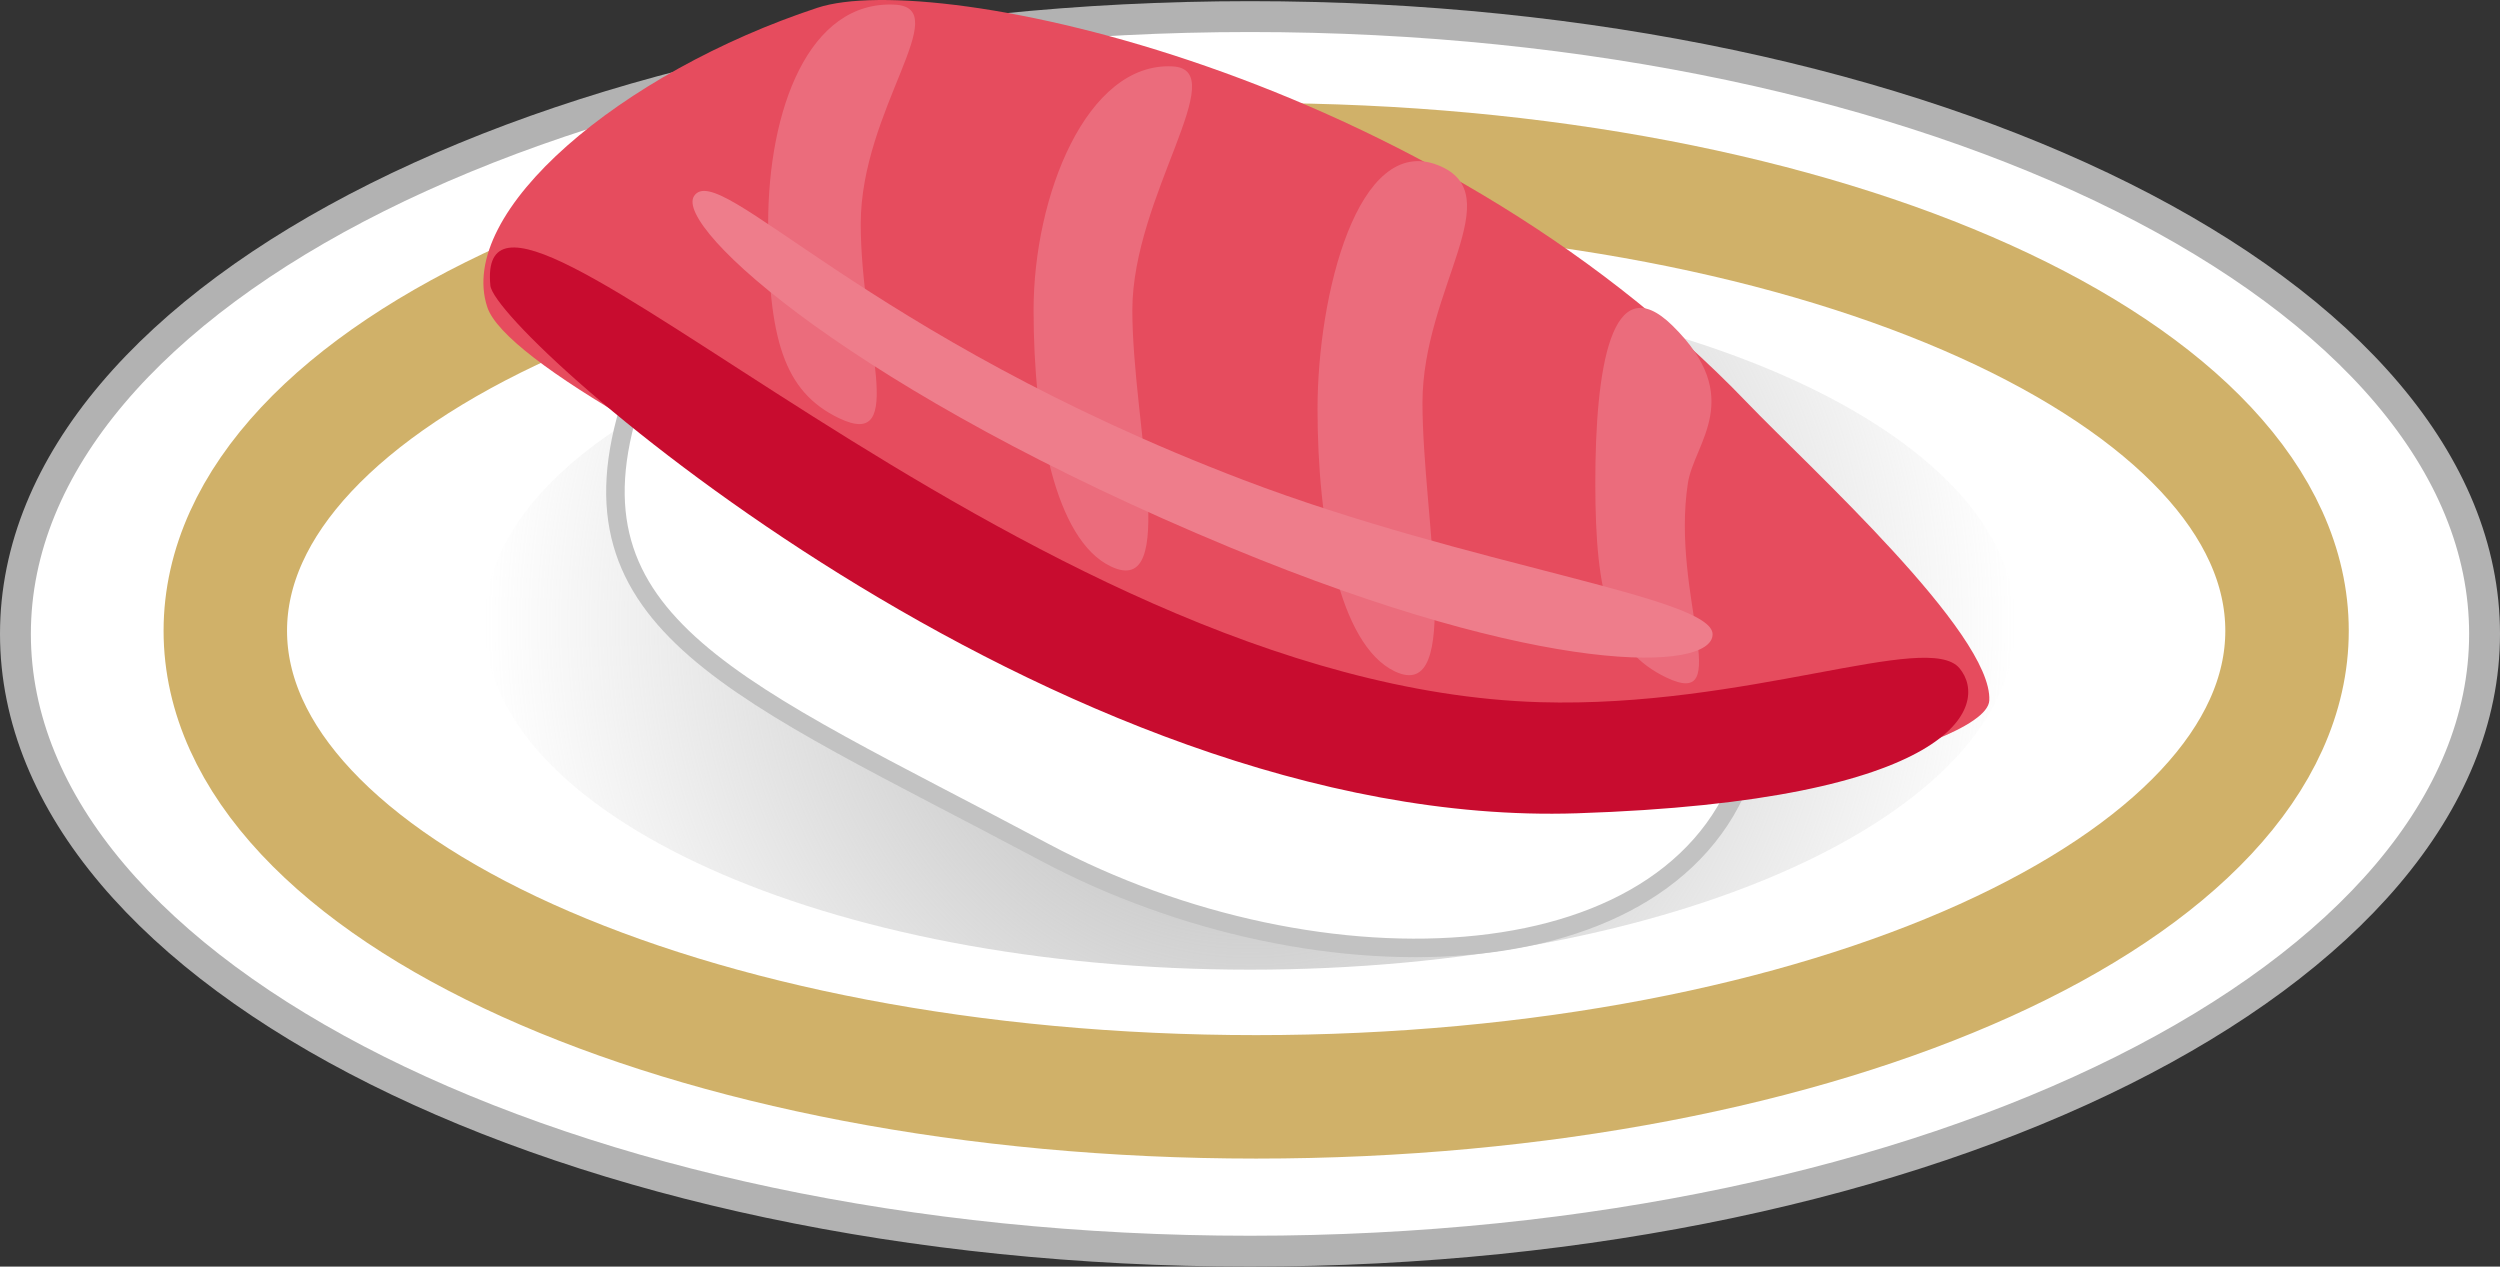 <svg version="1.1" xmlns="http://www.w3.org/2000/svg" xmlns:xlink="http://www.w3.org/1999/xlink" width="202.5" height="102.595" viewBox="0,0,202.5,102.595"><rect x="0" y="0" width="202.5" height="102.595" fill="#333333" stroke="none"/><defs><radialGradient cx="240.059" cy="203.105" r="62" gradientUnits="userSpaceOnUse" id="color-1"><stop offset="0" stop-color="#b2b2b2"/><stop offset="1" stop-color="#b2b2b2" stop-opacity="0"/></radialGradient></defs><g transform="translate(-138.809,-152.592)"><g data-paper-data="{&quot;isPaintingLayer&quot;:true}" fill="none" fill-rule="nonzero" stroke="none" stroke-width="none" stroke-linecap="butt" stroke-linejoin="miter" stroke-miterlimit="10" stroke-dasharray="" stroke-dashoffset="0" font-family="none" font-weight="none" font-size="none" text-anchor="none" style="mix-blend-mode: normal"><g><path d="M340.059,203.937c0,27.614 -44.772,50 -100,50c-55.228,0 -100,-22.386 -100,-50c0,-27.614 44.772,-50 100,-50c55.228,0 100,22.386 100,50z" data-paper-data="{&quot;origPos&quot;:null}" fill="#ffffff" stroke="#b2b2b2" stroke-width="2.5"/><path d="M302.059,203.105c0,15.481 -27.758,28.03 -62,28.03c-34.242,0 -62,-12.549 -62,-28.03c0,-15.481 27.758,-28.03 62,-28.03c34.242,0 62,12.549 62,28.03z" data-paper-data="{&quot;origPos&quot;:null}" fill="url(#color-1)" stroke="none" stroke-width="0"/><path d="M324.059,203.687c0,20.849 -37.384,37.75 -83.5,37.75c-46.116,0 -83.5,-16.901 -83.5,-37.75c0,-20.849 37.384,-37.75 83.5,-37.75c46.116,0 83.5,16.901 83.5,37.75z" data-paper-data="{&quot;origPos&quot;:null}" fill="none" stroke="#d0b169" stroke-width="10"/></g><path d="M280.589,213.419c-4.934,19.031 -34.882,20.087 -57.2,8.192c-24.799,-13.217 -39.324,-18.341 -33.418,-36.592c5.853,-18.086 22.882,-20.087 49.7,-11.692c26.818,8.395 46.74,17.636 40.918,40.092z" data-paper-data="{&quot;origPos&quot;:null,&quot;origRot&quot;:0}" fill="#ffffff" stroke="#c2c2c2" stroke-width="1.5"/><path d="M178.279,177.469c-2.558,-7.758 10.883,-19.019 26.75,-24.25c9.5,-3.132 49.561,5.17 75.291,31.979c5.017,5.228 19.882,18.702 19.622,24.13c-0.198,4.133 -27.81,9.879 -37.034,8.099c-16.651,-3.213 -81.731,-31.17 -84.629,-39.958z" data-paper-data="{&quot;origPos&quot;:null}" fill="#e64c5e" stroke="none" stroke-width="0"/><path d="M297.529,206.719c2.5,3.004 -0.25,10.75 -31,11.75c-42.227,1.373 -87.614,-38.765 -88,-42.75c-1.5,-15.504 42.769,32.489 85,33.75c16.75,0.5 31.439,-5.828 34,-2.75z" data-paper-data="{&quot;origPos&quot;:null}" fill="#c80c2f" stroke="none" stroke-width="0"/><g data-paper-data="{&quot;origPos&quot;:null}" fill="#eb6c7c" stroke="none" stroke-width="0"><path d="M208.529,170.719c0,9.251 3.864,18.435 -1.75,15.75c-4.524,-2.164 -5.75,-6.499 -5.75,-15.75c0,-9.251 3.289,-18.099 10.25,-17.75c4.943,0.248 -2.75,8.499 -2.75,17.75z" data-paper-data="{&quot;origPos&quot;:null}"/><path d="M230.529,177.719c0,9.251 3.864,23.435 -1.75,20.75c-4.524,-2.164 -6.25,-11.499 -6.25,-20.75c0,-9.251 4.289,-20.099 11.25,-19.75c4.943,0.248 -3.25,10.499 -3.25,19.75z" data-paper-data="{&quot;origPos&quot;:null}"/><path d="M254.029,185.219c0,9.251 3.364,24.435 -2.25,21.75c-4.524,-2.164 -6.25,-11.999 -6.25,-21.25c0,-9.251 3.265,-22.305 9.75,-19.75c5.961,2.349 -1.25,9.999 -1.25,19.25z" data-paper-data="{&quot;origPos&quot;:null}"/><path d="M275.529,191.719c-1.406,9.143 3.864,18.435 -1.75,15.75c-4.524,-2.164 -5.75,-6.499 -5.75,-15.75c0,-9.251 1.275,-17.631 6.25,-12.75c5.961,5.849 1.75,9.499 1.25,12.75z" data-paper-data="{&quot;origPos&quot;:null}"/></g><path d="M277.529,203.969c0,3.038 -13.639,3.5 -39,-7c-30.362,-12.57 -45.17,-25.963 -43.5,-28.5c2,-3.038 13.795,11.294 44.5,23c18.361,7 38,9.462 38,12.5z" data-paper-data="{&quot;origPos&quot;:null}" fill="#ee7d8b" stroke="none" stroke-width="0"/></g></g></svg>